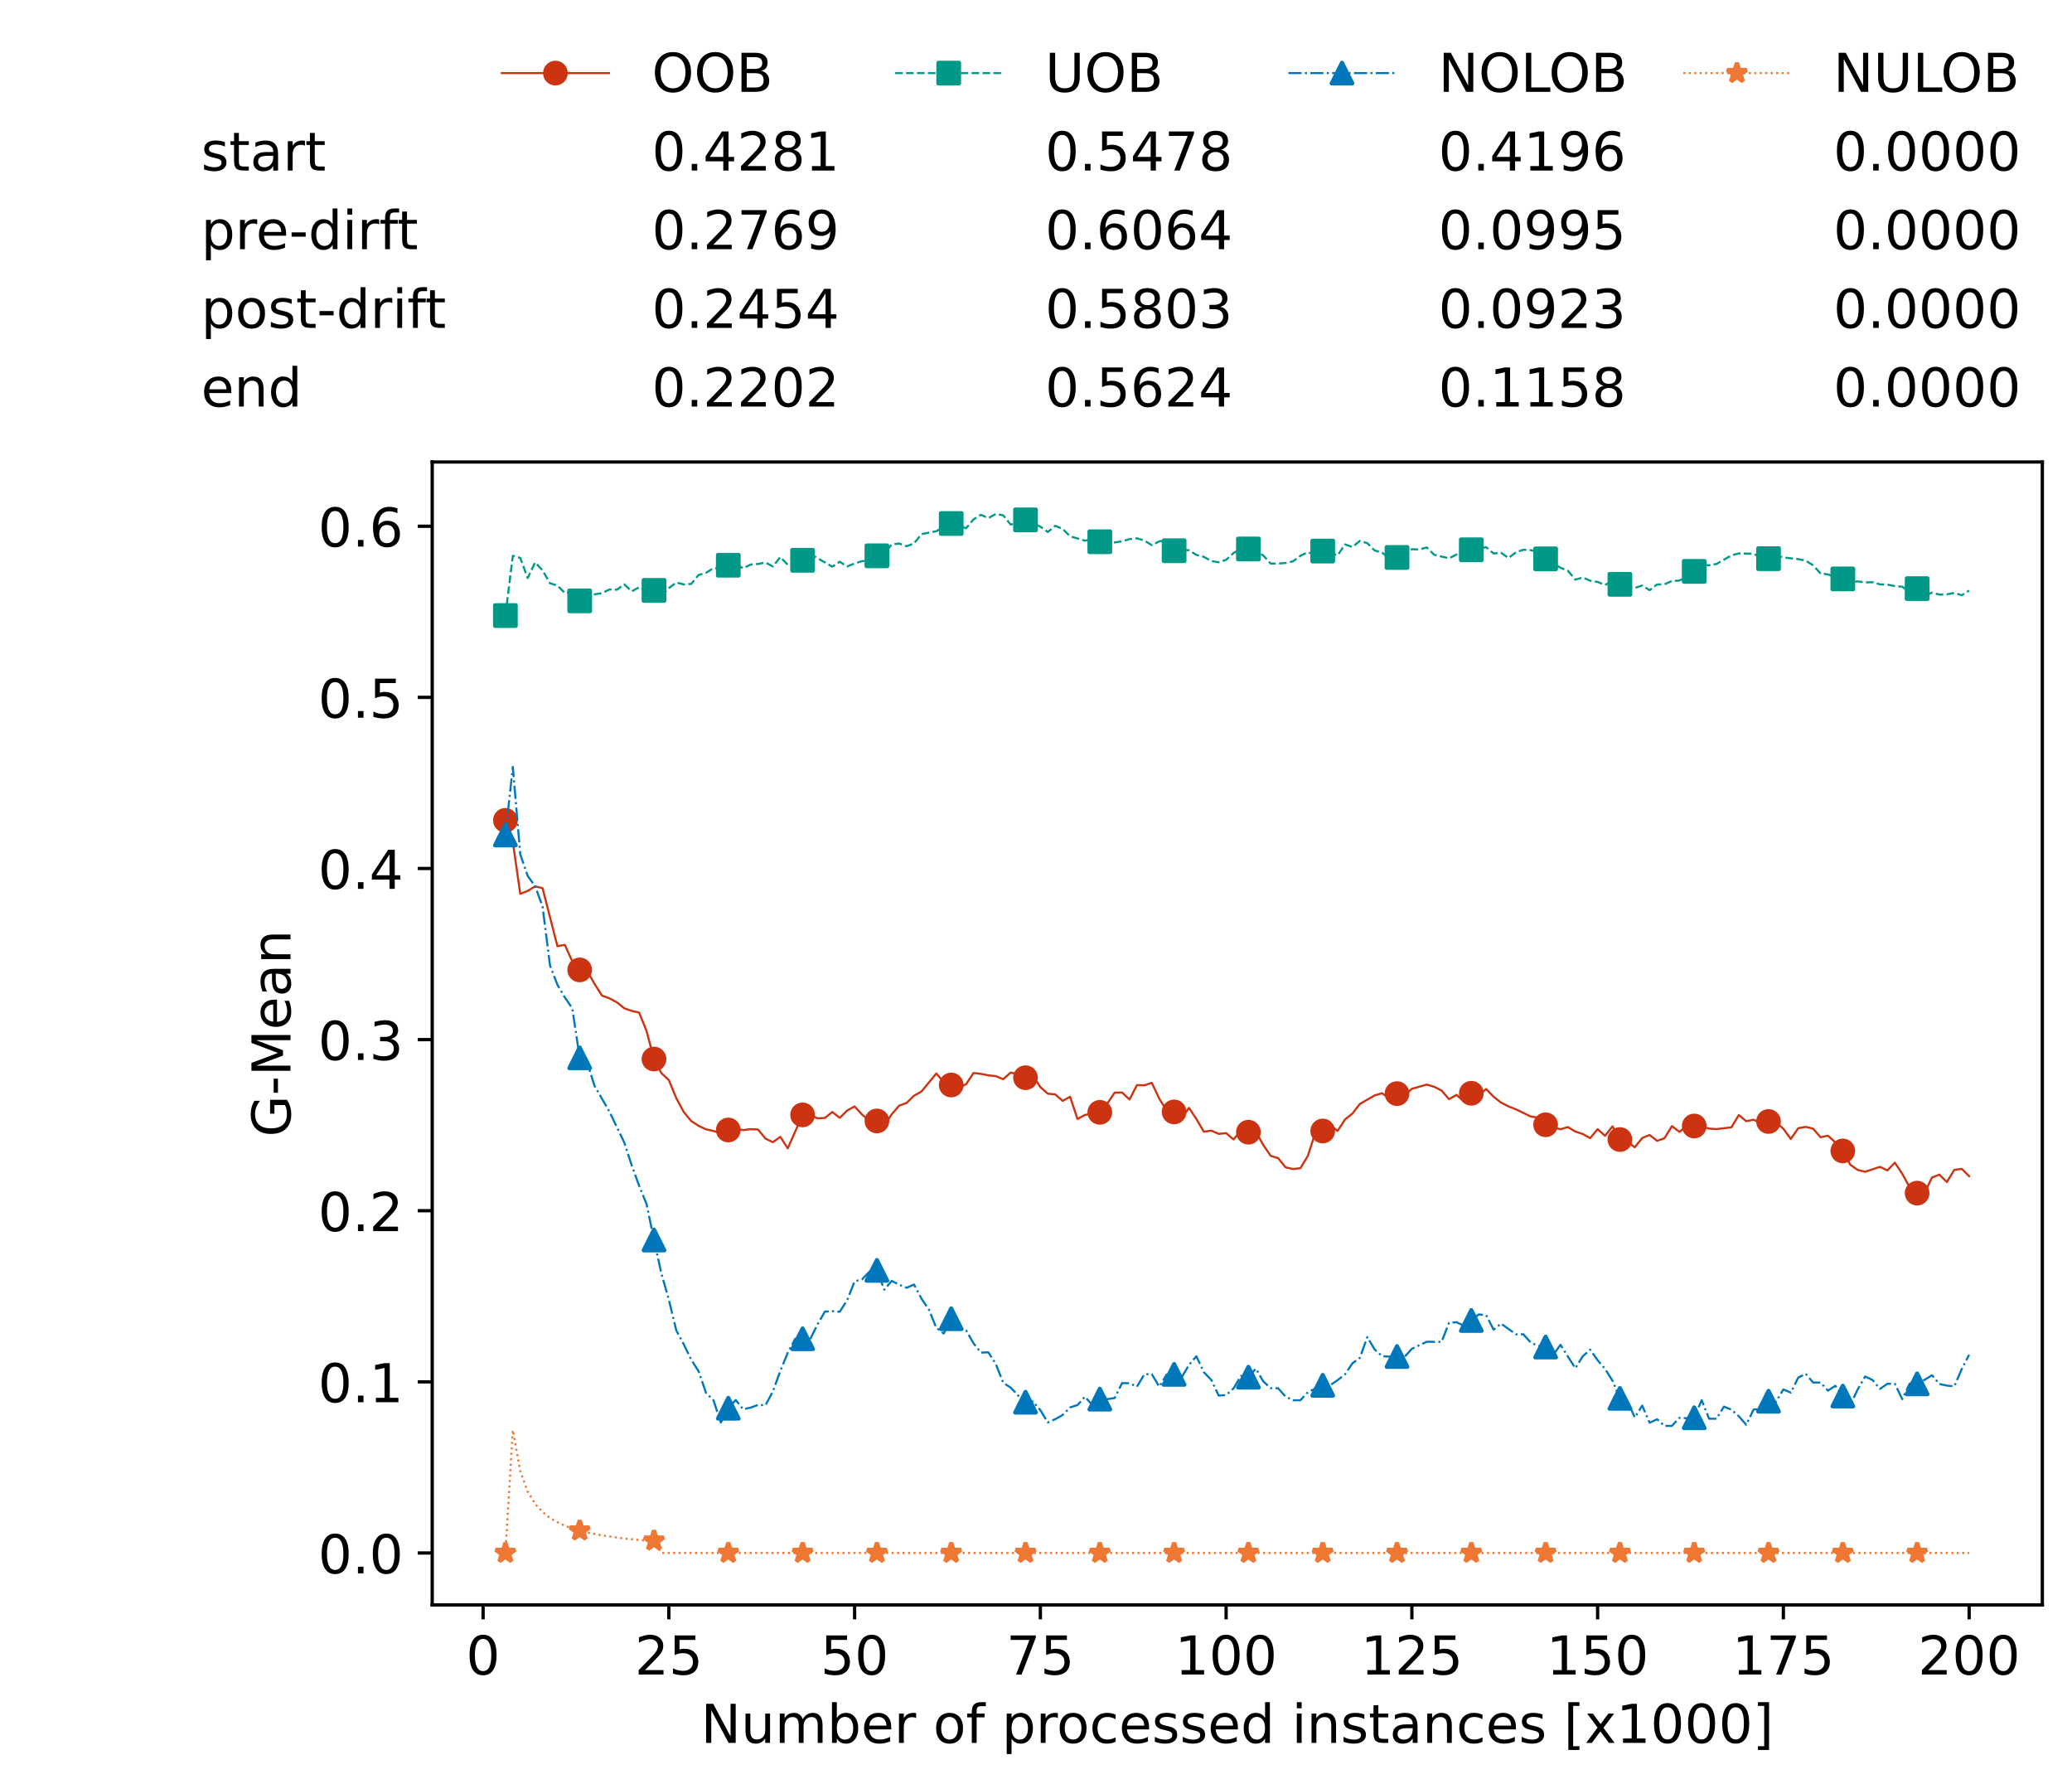 <?xml version="1.0" encoding="utf-8" standalone="no"?>
<!DOCTYPE svg PUBLIC "-//W3C//DTD SVG 1.1//EN"
  "http://www.w3.org/Graphics/SVG/1.1/DTD/svg11.dtd">
<!-- Created with matplotlib (https://matplotlib.org/) -->
<svg height="432.615pt" version="1.1" viewBox="0 0 502.65 432.615" width="502.65pt" xmlns="http://www.w3.org/2000/svg" xmlns:xlink="http://www.w3.org/1999/xlink">
 <defs>
  <style type="text/css">*{stroke-linecap:butt;stroke-linejoin:round;}</style>
 </defs>
 <g id="figure_1">
  <g id="patch_1">
   <path d="M 0 432.615 
L 502.65 432.615 
L 502.65 0 
L 0 0 
z
" style="fill:#ffffff;"/>
  </g>
  <g id="axes_1">
   <g id="patch_2">
    <path d="M 104.85 389.252 
L 495.45 389.252 
L 495.45 112.052 
L 104.85 112.052 
z
" style="fill:#ffffff;"/>
   </g>
   <g id="matplotlib.axis_1">
    <g id="xtick_1">
     <g id="line2d_1">
      <defs>
       <path d="M 0 0 
L 0 3.5 
" id="m6169fdf4b8" style="stroke:#000000;stroke-width:0.8;"/>
      </defs>
      <g>
       <use style="stroke:#000000;stroke-width:0.8;" x="117.197" xlink:href="#m6169fdf4b8" y="389.252"/>
      </g>
     </g>
     <g id="text_1">
      <!-- 0 -->
      <g transform="translate(113.061 406.13)scale(0.13 -0.13)">
       <defs>
        <path d="M 31.781 66.406 
Q 24.172 66.406 20.328 58.906 
Q 16.5 51.422 16.5 36.375 
Q 16.5 21.391 20.328 13.891 
Q 24.172 6.391 31.781 6.391 
Q 39.453 6.391 43.281 13.891 
Q 47.125 21.391 47.125 36.375 
Q 47.125 51.422 43.281 58.906 
Q 39.453 66.406 31.781 66.406 
z
M 31.781 74.219 
Q 44.047 74.219 50.516 64.516 
Q 56.984 54.828 56.984 36.375 
Q 56.984 17.969 50.516 8.266 
Q 44.047 -1.422 31.781 -1.422 
Q 19.531 -1.422 13.062 8.266 
Q 6.594 17.969 6.594 36.375 
Q 6.594 54.828 13.062 64.516 
Q 19.531 74.219 31.781 74.219 
z
" id="DejaVuSans-48"/>
       </defs>
       <use xlink:href="#DejaVuSans-48"/>
      </g>
     </g>
    </g>
    <g id="xtick_2">
     <g id="line2d_2">
      <g>
       <use style="stroke:#000000;stroke-width:0.8;" x="162.259" xlink:href="#m6169fdf4b8" y="389.252"/>
      </g>
     </g>
     <g id="text_2">
      <!-- 25 -->
      <g transform="translate(153.988 406.13)scale(0.13 -0.13)">
       <defs>
        <path d="M 19.188 8.297 
L 53.609 8.297 
L 53.609 0 
L 7.328 0 
L 7.328 8.297 
Q 12.938 14.109 22.625 23.891 
Q 32.328 33.688 34.812 36.531 
Q 39.547 41.844 41.422 45.531 
Q 43.312 49.219 43.312 52.781 
Q 43.312 58.594 39.234 62.25 
Q 35.156 65.922 28.609 65.922 
Q 23.969 65.922 18.812 64.312 
Q 13.672 62.703 7.812 59.422 
L 7.812 69.391 
Q 13.766 71.781 18.938 73 
Q 24.125 74.219 28.422 74.219 
Q 39.75 74.219 46.484 68.547 
Q 53.219 62.891 53.219 53.422 
Q 53.219 48.922 51.531 44.891 
Q 49.859 40.875 45.406 35.406 
Q 44.188 33.984 37.641 27.219 
Q 31.109 20.453 19.188 8.297 
z
" id="DejaVuSans-50"/>
        <path d="M 10.797 72.906 
L 49.516 72.906 
L 49.516 64.594 
L 19.828 64.594 
L 19.828 46.734 
Q 21.969 47.469 24.109 47.828 
Q 26.266 48.188 28.422 48.188 
Q 40.625 48.188 47.75 41.5 
Q 54.891 34.812 54.891 23.391 
Q 54.891 11.625 47.562 5.094 
Q 40.234 -1.422 26.906 -1.422 
Q 22.312 -1.422 17.547 -0.641 
Q 12.797 0.141 7.719 1.703 
L 7.719 11.625 
Q 12.109 9.234 16.797 8.062 
Q 21.484 6.891 26.703 6.891 
Q 35.156 6.891 40.078 11.328 
Q 45.016 15.766 45.016 23.391 
Q 45.016 31 40.078 35.438 
Q 35.156 39.891 26.703 39.891 
Q 22.75 39.891 18.812 39.016 
Q 14.891 38.141 10.797 36.281 
z
" id="DejaVuSans-53"/>
       </defs>
       <use xlink:href="#DejaVuSans-50"/>
       <use x="63.623" xlink:href="#DejaVuSans-53"/>
      </g>
     </g>
    </g>
    <g id="xtick_3">
     <g id="line2d_3">
      <g>
       <use style="stroke:#000000;stroke-width:0.8;" x="207.322" xlink:href="#m6169fdf4b8" y="389.252"/>
      </g>
     </g>
     <g id="text_3">
      <!-- 50 -->
      <g transform="translate(199.05 406.13)scale(0.13 -0.13)">
       <use xlink:href="#DejaVuSans-53"/>
       <use x="63.623" xlink:href="#DejaVuSans-48"/>
      </g>
     </g>
    </g>
    <g id="xtick_4">
     <g id="line2d_4">
      <g>
       <use style="stroke:#000000;stroke-width:0.8;" x="252.384" xlink:href="#m6169fdf4b8" y="389.252"/>
      </g>
     </g>
     <g id="text_4">
      <!-- 75 -->
      <g transform="translate(244.113 406.13)scale(0.13 -0.13)">
       <defs>
        <path d="M 8.203 72.906 
L 55.078 72.906 
L 55.078 68.703 
L 28.609 0 
L 18.312 0 
L 43.219 64.594 
L 8.203 64.594 
z
" id="DejaVuSans-55"/>
       </defs>
       <use xlink:href="#DejaVuSans-55"/>
       <use x="63.623" xlink:href="#DejaVuSans-53"/>
      </g>
     </g>
    </g>
    <g id="xtick_5">
     <g id="line2d_5">
      <g>
       <use style="stroke:#000000;stroke-width:0.8;" x="297.446" xlink:href="#m6169fdf4b8" y="389.252"/>
      </g>
     </g>
     <g id="text_5">
      <!-- 100 -->
      <g transform="translate(285.039 406.13)scale(0.13 -0.13)">
       <defs>
        <path d="M 12.406 8.297 
L 28.516 8.297 
L 28.516 63.922 
L 10.984 60.406 
L 10.984 69.391 
L 28.422 72.906 
L 38.281 72.906 
L 38.281 8.297 
L 54.391 8.297 
L 54.391 0 
L 12.406 0 
z
" id="DejaVuSans-49"/>
       </defs>
       <use xlink:href="#DejaVuSans-49"/>
       <use x="63.623" xlink:href="#DejaVuSans-48"/>
       <use x="127.246" xlink:href="#DejaVuSans-48"/>
      </g>
     </g>
    </g>
    <g id="xtick_6">
     <g id="line2d_6">
      <g>
       <use style="stroke:#000000;stroke-width:0.8;" x="342.509" xlink:href="#m6169fdf4b8" y="389.252"/>
      </g>
     </g>
     <g id="text_6">
      <!-- 125 -->
      <g transform="translate(330.102 406.13)scale(0.13 -0.13)">
       <use xlink:href="#DejaVuSans-49"/>
       <use x="63.623" xlink:href="#DejaVuSans-50"/>
       <use x="127.246" xlink:href="#DejaVuSans-53"/>
      </g>
     </g>
    </g>
    <g id="xtick_7">
     <g id="line2d_7">
      <g>
       <use style="stroke:#000000;stroke-width:0.8;" x="387.571" xlink:href="#m6169fdf4b8" y="389.252"/>
      </g>
     </g>
     <g id="text_7">
      <!-- 150 -->
      <g transform="translate(375.164 406.13)scale(0.13 -0.13)">
       <use xlink:href="#DejaVuSans-49"/>
       <use x="63.623" xlink:href="#DejaVuSans-53"/>
       <use x="127.246" xlink:href="#DejaVuSans-48"/>
      </g>
     </g>
    </g>
    <g id="xtick_8">
     <g id="line2d_8">
      <g>
       <use style="stroke:#000000;stroke-width:0.8;" x="432.633" xlink:href="#m6169fdf4b8" y="389.252"/>
      </g>
     </g>
     <g id="text_8">
      <!-- 175 -->
      <g transform="translate(420.226 406.13)scale(0.13 -0.13)">
       <use xlink:href="#DejaVuSans-49"/>
       <use x="63.623" xlink:href="#DejaVuSans-55"/>
       <use x="127.246" xlink:href="#DejaVuSans-53"/>
      </g>
     </g>
    </g>
    <g id="xtick_9">
     <g id="line2d_9">
      <g>
       <use style="stroke:#000000;stroke-width:0.8;" x="477.695" xlink:href="#m6169fdf4b8" y="389.252"/>
      </g>
     </g>
     <g id="text_9">
      <!-- 200 -->
      <g transform="translate(465.289 406.13)scale(0.13 -0.13)">
       <use xlink:href="#DejaVuSans-50"/>
       <use x="63.623" xlink:href="#DejaVuSans-48"/>
       <use x="127.246" xlink:href="#DejaVuSans-48"/>
      </g>
     </g>
    </g>
    <g id="text_10">
     <!-- Number of processed instances [x1000] -->
     <g transform="translate(170.025 422.711)scale(0.13 -0.13)">
      <defs>
       <path d="M 9.812 72.906 
L 23.094 72.906 
L 55.422 11.922 
L 55.422 72.906 
L 64.984 72.906 
L 64.984 0 
L 51.703 0 
L 19.391 60.984 
L 19.391 0 
L 9.812 0 
z
" id="DejaVuSans-78"/>
       <path d="M 8.5 21.578 
L 8.5 54.688 
L 17.484 54.688 
L 17.484 21.922 
Q 17.484 14.156 20.5 10.266 
Q 23.531 6.391 29.594 6.391 
Q 36.859 6.391 41.078 11.031 
Q 45.312 15.672 45.312 23.688 
L 45.312 54.688 
L 54.297 54.688 
L 54.297 0 
L 45.312 0 
L 45.312 8.406 
Q 42.047 3.422 37.719 1 
Q 33.406 -1.422 27.688 -1.422 
Q 18.266 -1.422 13.375 4.438 
Q 8.5 10.297 8.5 21.578 
z
M 31.109 56 
z
" id="DejaVuSans-117"/>
       <path d="M 52 44.188 
Q 55.375 50.25 60.062 53.125 
Q 64.75 56 71.094 56 
Q 79.641 56 84.281 50.016 
Q 88.922 44.047 88.922 33.016 
L 88.922 0 
L 79.891 0 
L 79.891 32.719 
Q 79.891 40.578 77.094 44.375 
Q 74.312 48.188 68.609 48.188 
Q 61.625 48.188 57.562 43.547 
Q 53.516 38.922 53.516 30.906 
L 53.516 0 
L 44.484 0 
L 44.484 32.719 
Q 44.484 40.625 41.703 44.406 
Q 38.922 48.188 33.109 48.188 
Q 26.219 48.188 22.156 43.531 
Q 18.109 38.875 18.109 30.906 
L 18.109 0 
L 9.078 0 
L 9.078 54.688 
L 18.109 54.688 
L 18.109 46.188 
Q 21.188 51.219 25.484 53.609 
Q 29.781 56 35.688 56 
Q 41.656 56 45.828 52.969 
Q 50 49.953 52 44.188 
z
" id="DejaVuSans-109"/>
       <path d="M 48.688 27.297 
Q 48.688 37.203 44.609 42.844 
Q 40.531 48.484 33.406 48.484 
Q 26.266 48.484 22.188 42.844 
Q 18.109 37.203 18.109 27.297 
Q 18.109 17.391 22.188 11.75 
Q 26.266 6.109 33.406 6.109 
Q 40.531 6.109 44.609 11.75 
Q 48.688 17.391 48.688 27.297 
z
M 18.109 46.391 
Q 20.953 51.266 25.266 53.625 
Q 29.594 56 35.594 56 
Q 45.562 56 51.781 48.094 
Q 58.016 40.188 58.016 27.297 
Q 58.016 14.406 51.781 6.484 
Q 45.562 -1.422 35.594 -1.422 
Q 29.594 -1.422 25.266 0.953 
Q 20.953 3.328 18.109 8.203 
L 18.109 0 
L 9.078 0 
L 9.078 75.984 
L 18.109 75.984 
z
" id="DejaVuSans-98"/>
       <path d="M 56.203 29.594 
L 56.203 25.203 
L 14.891 25.203 
Q 15.484 15.922 20.484 11.062 
Q 25.484 6.203 34.422 6.203 
Q 39.594 6.203 44.453 7.469 
Q 49.312 8.734 54.109 11.281 
L 54.109 2.781 
Q 49.266 0.734 44.188 -0.344 
Q 39.109 -1.422 33.891 -1.422 
Q 20.797 -1.422 13.156 6.188 
Q 5.516 13.812 5.516 26.812 
Q 5.516 40.234 12.766 48.109 
Q 20.016 56 32.328 56 
Q 43.359 56 49.781 48.891 
Q 56.203 41.797 56.203 29.594 
z
M 47.219 32.234 
Q 47.125 39.594 43.094 43.984 
Q 39.062 48.391 32.422 48.391 
Q 24.906 48.391 20.391 44.141 
Q 15.875 39.891 15.188 32.172 
z
" id="DejaVuSans-101"/>
       <path d="M 41.109 46.297 
Q 39.594 47.172 37.812 47.578 
Q 36.031 48 33.891 48 
Q 26.266 48 22.188 43.047 
Q 18.109 38.094 18.109 28.812 
L 18.109 0 
L 9.078 0 
L 9.078 54.688 
L 18.109 54.688 
L 18.109 46.188 
Q 20.953 51.172 25.484 53.578 
Q 30.031 56 36.531 56 
Q 37.453 56 38.578 55.875 
Q 39.703 55.766 41.062 55.516 
z
" id="DejaVuSans-114"/>
       <path id="DejaVuSans-32"/>
       <path d="M 30.609 48.391 
Q 23.391 48.391 19.188 42.75 
Q 14.984 37.109 14.984 27.297 
Q 14.984 17.484 19.156 11.844 
Q 23.344 6.203 30.609 6.203 
Q 37.797 6.203 41.984 11.859 
Q 46.188 17.531 46.188 27.297 
Q 46.188 37.016 41.984 42.703 
Q 37.797 48.391 30.609 48.391 
z
M 30.609 56 
Q 42.328 56 49.016 48.375 
Q 55.719 40.766 55.719 27.297 
Q 55.719 13.875 49.016 6.219 
Q 42.328 -1.422 30.609 -1.422 
Q 18.844 -1.422 12.172 6.219 
Q 5.516 13.875 5.516 27.297 
Q 5.516 40.766 12.172 48.375 
Q 18.844 56 30.609 56 
z
" id="DejaVuSans-111"/>
       <path d="M 37.109 75.984 
L 37.109 68.5 
L 28.516 68.5 
Q 23.688 68.5 21.797 66.547 
Q 19.922 64.594 19.922 59.516 
L 19.922 54.688 
L 34.719 54.688 
L 34.719 47.703 
L 19.922 47.703 
L 19.922 0 
L 10.891 0 
L 10.891 47.703 
L 2.297 47.703 
L 2.297 54.688 
L 10.891 54.688 
L 10.891 58.5 
Q 10.891 67.625 15.141 71.797 
Q 19.391 75.984 28.609 75.984 
z
" id="DejaVuSans-102"/>
       <path d="M 18.109 8.203 
L 18.109 -20.797 
L 9.078 -20.797 
L 9.078 54.688 
L 18.109 54.688 
L 18.109 46.391 
Q 20.953 51.266 25.266 53.625 
Q 29.594 56 35.594 56 
Q 45.562 56 51.781 48.094 
Q 58.016 40.188 58.016 27.297 
Q 58.016 14.406 51.781 6.484 
Q 45.562 -1.422 35.594 -1.422 
Q 29.594 -1.422 25.266 0.953 
Q 20.953 3.328 18.109 8.203 
z
M 48.688 27.297 
Q 48.688 37.203 44.609 42.844 
Q 40.531 48.484 33.406 48.484 
Q 26.266 48.484 22.188 42.844 
Q 18.109 37.203 18.109 27.297 
Q 18.109 17.391 22.188 11.75 
Q 26.266 6.109 33.406 6.109 
Q 40.531 6.109 44.609 11.75 
Q 48.688 17.391 48.688 27.297 
z
" id="DejaVuSans-112"/>
       <path d="M 48.781 52.594 
L 48.781 44.188 
Q 44.969 46.297 41.141 47.344 
Q 37.312 48.391 33.406 48.391 
Q 24.656 48.391 19.812 42.844 
Q 14.984 37.312 14.984 27.297 
Q 14.984 17.281 19.812 11.734 
Q 24.656 6.203 33.406 6.203 
Q 37.312 6.203 41.141 7.25 
Q 44.969 8.297 48.781 10.406 
L 48.781 2.094 
Q 45.016 0.344 40.984 -0.531 
Q 36.969 -1.422 32.422 -1.422 
Q 20.062 -1.422 12.781 6.344 
Q 5.516 14.109 5.516 27.297 
Q 5.516 40.672 12.859 48.328 
Q 20.219 56 33.016 56 
Q 37.156 56 41.109 55.141 
Q 45.062 54.297 48.781 52.594 
z
" id="DejaVuSans-99"/>
       <path d="M 44.281 53.078 
L 44.281 44.578 
Q 40.484 46.531 36.375 47.5 
Q 32.281 48.484 27.875 48.484 
Q 21.188 48.484 17.844 46.438 
Q 14.5 44.391 14.5 40.281 
Q 14.5 37.156 16.891 35.375 
Q 19.281 33.594 26.516 31.984 
L 29.594 31.297 
Q 39.156 29.25 43.188 25.516 
Q 47.219 21.781 47.219 15.094 
Q 47.219 7.469 41.188 3.016 
Q 35.156 -1.422 24.609 -1.422 
Q 20.219 -1.422 15.453 -0.562 
Q 10.688 0.297 5.422 2 
L 5.422 11.281 
Q 10.406 8.688 15.234 7.391 
Q 20.062 6.109 24.812 6.109 
Q 31.156 6.109 34.562 8.281 
Q 37.984 10.453 37.984 14.406 
Q 37.984 18.062 35.516 20.016 
Q 33.062 21.969 24.703 23.781 
L 21.578 24.516 
Q 13.234 26.266 9.516 29.906 
Q 5.812 33.547 5.812 39.891 
Q 5.812 47.609 11.281 51.797 
Q 16.75 56 26.812 56 
Q 31.781 56 36.172 55.266 
Q 40.578 54.547 44.281 53.078 
z
" id="DejaVuSans-115"/>
       <path d="M 45.406 46.391 
L 45.406 75.984 
L 54.391 75.984 
L 54.391 0 
L 45.406 0 
L 45.406 8.203 
Q 42.578 3.328 38.25 0.953 
Q 33.938 -1.422 27.875 -1.422 
Q 17.969 -1.422 11.734 6.484 
Q 5.516 14.406 5.516 27.297 
Q 5.516 40.188 11.734 48.094 
Q 17.969 56 27.875 56 
Q 33.938 56 38.25 53.625 
Q 42.578 51.266 45.406 46.391 
z
M 14.797 27.297 
Q 14.797 17.391 18.875 11.75 
Q 22.953 6.109 30.078 6.109 
Q 37.203 6.109 41.297 11.75 
Q 45.406 17.391 45.406 27.297 
Q 45.406 37.203 41.297 42.844 
Q 37.203 48.484 30.078 48.484 
Q 22.953 48.484 18.875 42.844 
Q 14.797 37.203 14.797 27.297 
z
" id="DejaVuSans-100"/>
       <path d="M 9.422 54.688 
L 18.406 54.688 
L 18.406 0 
L 9.422 0 
z
M 9.422 75.984 
L 18.406 75.984 
L 18.406 64.594 
L 9.422 64.594 
z
" id="DejaVuSans-105"/>
       <path d="M 54.891 33.016 
L 54.891 0 
L 45.906 0 
L 45.906 32.719 
Q 45.906 40.484 42.875 44.328 
Q 39.844 48.188 33.797 48.188 
Q 26.516 48.188 22.312 43.547 
Q 18.109 38.922 18.109 30.906 
L 18.109 0 
L 9.078 0 
L 9.078 54.688 
L 18.109 54.688 
L 18.109 46.188 
Q 21.344 51.125 25.703 53.562 
Q 30.078 56 35.797 56 
Q 45.219 56 50.047 50.172 
Q 54.891 44.344 54.891 33.016 
z
" id="DejaVuSans-110"/>
       <path d="M 18.312 70.219 
L 18.312 54.688 
L 36.812 54.688 
L 36.812 47.703 
L 18.312 47.703 
L 18.312 18.016 
Q 18.312 11.328 20.141 9.422 
Q 21.969 7.516 27.594 7.516 
L 36.812 7.516 
L 36.812 0 
L 27.594 0 
Q 17.188 0 13.234 3.875 
Q 9.281 7.766 9.281 18.016 
L 9.281 47.703 
L 2.688 47.703 
L 2.688 54.688 
L 9.281 54.688 
L 9.281 70.219 
z
" id="DejaVuSans-116"/>
       <path d="M 34.281 27.484 
Q 23.391 27.484 19.188 25 
Q 14.984 22.516 14.984 16.5 
Q 14.984 11.719 18.141 8.906 
Q 21.297 6.109 26.703 6.109 
Q 34.188 6.109 38.703 11.406 
Q 43.219 16.703 43.219 25.484 
L 43.219 27.484 
z
M 52.203 31.203 
L 52.203 0 
L 43.219 0 
L 43.219 8.297 
Q 40.141 3.328 35.547 0.953 
Q 30.953 -1.422 24.312 -1.422 
Q 15.922 -1.422 10.953 3.297 
Q 6 8.016 6 15.922 
Q 6 25.141 12.172 29.828 
Q 18.359 34.516 30.609 34.516 
L 43.219 34.516 
L 43.219 35.406 
Q 43.219 41.609 39.141 45 
Q 35.062 48.391 27.688 48.391 
Q 23 48.391 18.547 47.266 
Q 14.109 46.141 10.016 43.891 
L 10.016 52.203 
Q 14.938 54.109 19.578 55.047 
Q 24.219 56 28.609 56 
Q 40.484 56 46.344 49.844 
Q 52.203 43.703 52.203 31.203 
z
" id="DejaVuSans-97"/>
       <path d="M 8.594 75.984 
L 29.297 75.984 
L 29.297 69 
L 17.578 69 
L 17.578 -6.203 
L 29.297 -6.203 
L 29.297 -13.188 
L 8.594 -13.188 
z
" id="DejaVuSans-91"/>
       <path d="M 54.891 54.688 
L 35.109 28.078 
L 55.906 0 
L 45.312 0 
L 29.391 21.484 
L 13.484 0 
L 2.875 0 
L 24.125 28.609 
L 4.688 54.688 
L 15.281 54.688 
L 29.781 35.203 
L 44.281 54.688 
z
" id="DejaVuSans-120"/>
       <path d="M 30.422 75.984 
L 30.422 -13.188 
L 9.719 -13.188 
L 9.719 -6.203 
L 21.391 -6.203 
L 21.391 69 
L 9.719 69 
L 9.719 75.984 
z
" id="DejaVuSans-93"/>
      </defs>
      <use xlink:href="#DejaVuSans-78"/>
      <use x="74.805" xlink:href="#DejaVuSans-117"/>
      <use x="138.184" xlink:href="#DejaVuSans-109"/>
      <use x="235.596" xlink:href="#DejaVuSans-98"/>
      <use x="299.072" xlink:href="#DejaVuSans-101"/>
      <use x="360.596" xlink:href="#DejaVuSans-114"/>
      <use x="401.709" xlink:href="#DejaVuSans-32"/>
      <use x="433.496" xlink:href="#DejaVuSans-111"/>
      <use x="494.678" xlink:href="#DejaVuSans-102"/>
      <use x="529.883" xlink:href="#DejaVuSans-32"/>
      <use x="561.67" xlink:href="#DejaVuSans-112"/>
      <use x="625.146" xlink:href="#DejaVuSans-114"/>
      <use x="664.01" xlink:href="#DejaVuSans-111"/>
      <use x="725.191" xlink:href="#DejaVuSans-99"/>
      <use x="780.172" xlink:href="#DejaVuSans-101"/>
      <use x="841.695" xlink:href="#DejaVuSans-115"/>
      <use x="893.795" xlink:href="#DejaVuSans-115"/>
      <use x="945.895" xlink:href="#DejaVuSans-101"/>
      <use x="1007.418" xlink:href="#DejaVuSans-100"/>
      <use x="1070.895" xlink:href="#DejaVuSans-32"/>
      <use x="1102.682" xlink:href="#DejaVuSans-105"/>
      <use x="1130.465" xlink:href="#DejaVuSans-110"/>
      <use x="1193.844" xlink:href="#DejaVuSans-115"/>
      <use x="1245.943" xlink:href="#DejaVuSans-116"/>
      <use x="1285.152" xlink:href="#DejaVuSans-97"/>
      <use x="1346.432" xlink:href="#DejaVuSans-110"/>
      <use x="1409.811" xlink:href="#DejaVuSans-99"/>
      <use x="1464.791" xlink:href="#DejaVuSans-101"/>
      <use x="1526.314" xlink:href="#DejaVuSans-115"/>
      <use x="1578.414" xlink:href="#DejaVuSans-32"/>
      <use x="1610.201" xlink:href="#DejaVuSans-91"/>
      <use x="1649.215" xlink:href="#DejaVuSans-120"/>
      <use x="1708.395" xlink:href="#DejaVuSans-49"/>
      <use x="1772.018" xlink:href="#DejaVuSans-48"/>
      <use x="1835.641" xlink:href="#DejaVuSans-48"/>
      <use x="1899.264" xlink:href="#DejaVuSans-48"/>
      <use x="1962.887" xlink:href="#DejaVuSans-93"/>
     </g>
    </g>
   </g>
   <g id="matplotlib.axis_2">
    <g id="ytick_1">
     <g id="line2d_10">
      <defs>
       <path d="M 0 0 
L -3.5 0 
" id="mbe75833583" style="stroke:#000000;stroke-width:0.8;"/>
      </defs>
      <g>
       <use style="stroke:#000000;stroke-width:0.8;" x="104.85" xlink:href="#mbe75833583" y="376.652"/>
      </g>
     </g>
     <g id="text_11">
      <!-- 0.0 -->
      <g transform="translate(77.176 381.591)scale(0.13 -0.13)">
       <defs>
        <path d="M 10.688 12.406 
L 21 12.406 
L 21 0 
L 10.688 0 
z
" id="DejaVuSans-46"/>
       </defs>
       <use xlink:href="#DejaVuSans-48"/>
       <use x="63.623" xlink:href="#DejaVuSans-46"/>
       <use x="95.41" xlink:href="#DejaVuSans-48"/>
      </g>
     </g>
    </g>
    <g id="ytick_2">
     <g id="line2d_11">
      <g>
       <use style="stroke:#000000;stroke-width:0.8;" x="104.85" xlink:href="#mbe75833583" y="335.148"/>
      </g>
     </g>
     <g id="text_12">
      <!-- 0.1 -->
      <g transform="translate(77.176 340.087)scale(0.13 -0.13)">
       <use xlink:href="#DejaVuSans-48"/>
       <use x="63.623" xlink:href="#DejaVuSans-46"/>
       <use x="95.41" xlink:href="#DejaVuSans-49"/>
      </g>
     </g>
    </g>
    <g id="ytick_3">
     <g id="line2d_12">
      <g>
       <use style="stroke:#000000;stroke-width:0.8;" x="104.85" xlink:href="#mbe75833583" y="293.645"/>
      </g>
     </g>
     <g id="text_13">
      <!-- 0.2 -->
      <g transform="translate(77.176 298.584)scale(0.13 -0.13)">
       <use xlink:href="#DejaVuSans-48"/>
       <use x="63.623" xlink:href="#DejaVuSans-46"/>
       <use x="95.41" xlink:href="#DejaVuSans-50"/>
      </g>
     </g>
    </g>
    <g id="ytick_4">
     <g id="line2d_13">
      <g>
       <use style="stroke:#000000;stroke-width:0.8;" x="104.85" xlink:href="#mbe75833583" y="252.141"/>
      </g>
     </g>
     <g id="text_14">
      <!-- 0.3 -->
      <g transform="translate(77.176 257.08)scale(0.13 -0.13)">
       <defs>
        <path d="M 40.578 39.312 
Q 47.656 37.797 51.625 33 
Q 55.609 28.219 55.609 21.188 
Q 55.609 10.406 48.188 4.484 
Q 40.766 -1.422 27.094 -1.422 
Q 22.516 -1.422 17.656 -0.516 
Q 12.797 0.391 7.625 2.203 
L 7.625 11.719 
Q 11.719 9.328 16.594 8.109 
Q 21.484 6.891 26.812 6.891 
Q 36.078 6.891 40.938 10.547 
Q 45.797 14.203 45.797 21.188 
Q 45.797 27.641 41.281 31.266 
Q 36.766 34.906 28.719 34.906 
L 20.219 34.906 
L 20.219 43.016 
L 29.109 43.016 
Q 36.375 43.016 40.234 45.922 
Q 44.094 48.828 44.094 54.297 
Q 44.094 59.906 40.109 62.906 
Q 36.141 65.922 28.719 65.922 
Q 24.656 65.922 20.016 65.031 
Q 15.375 64.156 9.812 62.312 
L 9.812 71.094 
Q 15.438 72.656 20.344 73.438 
Q 25.25 74.219 29.594 74.219 
Q 40.828 74.219 47.359 69.109 
Q 53.906 64.016 53.906 55.328 
Q 53.906 49.266 50.438 45.094 
Q 46.969 40.922 40.578 39.312 
z
" id="DejaVuSans-51"/>
       </defs>
       <use xlink:href="#DejaVuSans-48"/>
       <use x="63.623" xlink:href="#DejaVuSans-46"/>
       <use x="95.41" xlink:href="#DejaVuSans-51"/>
      </g>
     </g>
    </g>
    <g id="ytick_5">
     <g id="line2d_14">
      <g>
       <use style="stroke:#000000;stroke-width:0.8;" x="104.85" xlink:href="#mbe75833583" y="210.638"/>
      </g>
     </g>
     <g id="text_15">
      <!-- 0.4 -->
      <g transform="translate(77.176 215.577)scale(0.13 -0.13)">
       <defs>
        <path d="M 37.797 64.312 
L 12.891 25.391 
L 37.797 25.391 
z
M 35.203 72.906 
L 47.609 72.906 
L 47.609 25.391 
L 58.016 25.391 
L 58.016 17.188 
L 47.609 17.188 
L 47.609 0 
L 37.797 0 
L 37.797 17.188 
L 4.891 17.188 
L 4.891 26.703 
z
" id="DejaVuSans-52"/>
       </defs>
       <use xlink:href="#DejaVuSans-48"/>
       <use x="63.623" xlink:href="#DejaVuSans-46"/>
       <use x="95.41" xlink:href="#DejaVuSans-52"/>
      </g>
     </g>
    </g>
    <g id="ytick_6">
     <g id="line2d_15">
      <g>
       <use style="stroke:#000000;stroke-width:0.8;" x="104.85" xlink:href="#mbe75833583" y="169.134"/>
      </g>
     </g>
     <g id="text_16">
      <!-- 0.5 -->
      <g transform="translate(77.176 174.073)scale(0.13 -0.13)">
       <use xlink:href="#DejaVuSans-48"/>
       <use x="63.623" xlink:href="#DejaVuSans-46"/>
       <use x="95.41" xlink:href="#DejaVuSans-53"/>
      </g>
     </g>
    </g>
    <g id="ytick_7">
     <g id="line2d_16">
      <g>
       <use style="stroke:#000000;stroke-width:0.8;" x="104.85" xlink:href="#mbe75833583" y="127.631"/>
      </g>
     </g>
     <g id="text_17">
      <!-- 0.6 -->
      <g transform="translate(77.176 132.57)scale(0.13 -0.13)">
       <defs>
        <path d="M 33.016 40.375 
Q 26.375 40.375 22.484 35.828 
Q 18.609 31.297 18.609 23.391 
Q 18.609 15.531 22.484 10.953 
Q 26.375 6.391 33.016 6.391 
Q 39.656 6.391 43.531 10.953 
Q 47.406 15.531 47.406 23.391 
Q 47.406 31.297 43.531 35.828 
Q 39.656 40.375 33.016 40.375 
z
M 52.594 71.297 
L 52.594 62.312 
Q 48.875 64.062 45.094 64.984 
Q 41.312 65.922 37.594 65.922 
Q 27.828 65.922 22.672 59.328 
Q 17.531 52.734 16.797 39.406 
Q 19.672 43.656 24.016 45.922 
Q 28.375 48.188 33.594 48.188 
Q 44.578 48.188 50.953 41.516 
Q 57.328 34.859 57.328 23.391 
Q 57.328 12.156 50.688 5.359 
Q 44.047 -1.422 33.016 -1.422 
Q 20.359 -1.422 13.672 8.266 
Q 6.984 17.969 6.984 36.375 
Q 6.984 53.656 15.188 63.938 
Q 23.391 74.219 37.203 74.219 
Q 40.922 74.219 44.703 73.484 
Q 48.484 72.75 52.594 71.297 
z
" id="DejaVuSans-54"/>
       </defs>
       <use xlink:href="#DejaVuSans-48"/>
       <use x="63.623" xlink:href="#DejaVuSans-46"/>
       <use x="95.41" xlink:href="#DejaVuSans-54"/>
      </g>
     </g>
    </g>
    <g id="text_18">
     <!-- G-Mean -->
     <g transform="translate(70.472 275.744)rotate(-90)scale(0.13 -0.13)">
      <defs>
       <path d="M 59.516 10.406 
L 59.516 29.984 
L 43.406 29.984 
L 43.406 38.094 
L 69.281 38.094 
L 69.281 6.781 
Q 63.578 2.734 56.688 0.656 
Q 49.812 -1.422 42 -1.422 
Q 24.906 -1.422 15.25 8.562 
Q 5.609 18.562 5.609 36.375 
Q 5.609 54.25 15.25 64.234 
Q 24.906 74.219 42 74.219 
Q 49.125 74.219 55.547 72.453 
Q 61.969 70.703 67.391 67.281 
L 67.391 56.781 
Q 61.922 61.422 55.766 63.766 
Q 49.609 66.109 42.828 66.109 
Q 29.438 66.109 22.719 58.641 
Q 16.016 51.172 16.016 36.375 
Q 16.016 21.625 22.719 14.156 
Q 29.438 6.688 42.828 6.688 
Q 48.047 6.688 52.141 7.594 
Q 56.25 8.5 59.516 10.406 
z
" id="DejaVuSans-71"/>
       <path d="M 4.891 31.391 
L 31.203 31.391 
L 31.203 23.391 
L 4.891 23.391 
z
" id="DejaVuSans-45"/>
       <path d="M 9.812 72.906 
L 24.516 72.906 
L 43.109 23.297 
L 61.812 72.906 
L 76.516 72.906 
L 76.516 0 
L 66.891 0 
L 66.891 64.016 
L 48.094 14.016 
L 38.188 14.016 
L 19.391 64.016 
L 19.391 0 
L 9.812 0 
z
" id="DejaVuSans-77"/>
      </defs>
      <use xlink:href="#DejaVuSans-71"/>
      <use x="77.49" xlink:href="#DejaVuSans-45"/>
      <use x="113.574" xlink:href="#DejaVuSans-77"/>
      <use x="199.854" xlink:href="#DejaVuSans-101"/>
      <use x="261.377" xlink:href="#DejaVuSans-97"/>
      <use x="322.656" xlink:href="#DejaVuSans-110"/>
     </g>
    </g>
   </g>
   <g id="line2d_17"/>
   <g id="line2d_18"/>
   <g id="line2d_19"/>
   <g id="line2d_20"/>
   <g id="line2d_21"/>
   <g id="line2d_22">
    <path clip-path="url(#pe223c21ce1)" d="M 122.605 198.958 
L 124.407 204.165 
L 126.21 216.786 
L 128.012 216.078 
L 129.815 214.971 
L 131.617 215.404 
L 135.222 229.466 
L 137.024 229.171 
L 138.827 233.141 
L 140.629 235.235 
L 142.432 235.429 
L 144.234 238.634 
L 146.037 241.465 
L 147.839 242.129 
L 149.642 243.093 
L 151.444 244.544 
L 153.247 245.183 
L 155.049 245.582 
L 156.852 250.065 
L 158.654 256.856 
L 160.457 260.279 
L 162.259 261.966 
L 164.062 266.352 
L 165.864 269.677 
L 167.667 271.875 
L 169.469 273.055 
L 171.272 273.894 
L 173.074 274.296 
L 174.877 274.911 
L 176.679 274.064 
L 178.482 273.743 
L 180.284 274.092 
L 182.087 273.858 
L 183.889 273.946 
L 185.692 276.141 
L 187.494 277.024 
L 189.297 275.72 
L 191.099 278.507 
L 194.704 270.399 
L 196.507 270.351 
L 198.309 271.242 
L 200.112 271.142 
L 201.914 269.698 
L 203.717 271.109 
L 205.519 269.342 
L 207.322 268.348 
L 209.124 270.323 
L 210.927 271.817 
L 212.729 271.869 
L 214.532 272.938 
L 216.334 270.249 
L 218.137 268.151 
L 219.939 267.499 
L 221.742 265.728 
L 223.544 264.734 
L 227.149 260.343 
L 228.952 262.5 
L 232.557 263.746 
L 234.359 262.969 
L 236.162 260.241 
L 237.964 260.454 
L 239.767 260.805 
L 241.569 260.996 
L 243.372 261.748 
L 245.174 260.141 
L 246.976 260.506 
L 248.779 261.382 
L 250.581 260.933 
L 252.384 263.66 
L 254.186 265.251 
L 255.989 265.432 
L 257.791 267.001 
L 259.594 266.004 
L 261.396 271.396 
L 263.199 270.415 
L 266.804 269.779 
L 268.606 267.674 
L 270.409 265 
L 272.211 264.974 
L 274.014 266.658 
L 275.816 263.184 
L 277.619 263.22 
L 279.421 262.632 
L 281.224 266.445 
L 283.026 269.36 
L 284.829 269.678 
L 286.631 271.27 
L 288.434 268.701 
L 290.236 271.397 
L 292.039 274.485 
L 293.841 274.214 
L 295.644 275.004 
L 297.446 274.816 
L 299.249 276.359 
L 301.051 274.196 
L 302.854 274.596 
L 304.656 274.475 
L 306.459 277.694 
L 308.261 280.34 
L 310.064 280.882 
L 311.866 283.119 
L 313.669 283.519 
L 315.471 283.325 
L 317.274 280.345 
L 319.076 274.71 
L 320.879 274.305 
L 322.681 272.773 
L 324.484 274.301 
L 326.286 271.515 
L 328.089 270.074 
L 329.891 267.745 
L 333.496 265.673 
L 335.299 265.139 
L 337.101 266.519 
L 338.904 265.24 
L 340.706 265.64 
L 342.509 264.072 
L 346.114 263.046 
L 347.916 263.579 
L 349.719 264.497 
L 351.521 266.585 
L 353.324 265.545 
L 355.126 267.119 
L 356.928 265.154 
L 358.731 265.592 
L 360.533 264.13 
L 362.336 266 
L 364.138 267.413 
L 365.941 268.338 
L 367.743 269.049 
L 371.348 270.789 
L 373.151 271.085 
L 374.953 272.795 
L 376.756 273.425 
L 378.558 273.886 
L 380.361 273.35 
L 382.163 274.437 
L 383.966 275.037 
L 385.768 276.041 
L 387.571 273.869 
L 389.373 275.469 
L 391.176 273.18 
L 392.978 276.377 
L 394.781 276.908 
L 396.583 278.256 
L 398.386 276.008 
L 400.188 275.267 
L 401.991 276.698 
L 403.793 276.057 
L 405.596 273.123 
L 407.398 274.513 
L 409.201 273.114 
L 411.003 273.094 
L 412.806 273.288 
L 414.608 273.726 
L 416.411 273.839 
L 420.016 273.42 
L 421.818 270.446 
L 423.621 271.928 
L 425.423 271.571 
L 427.226 272.472 
L 429.028 271.999 
L 430.831 272.205 
L 432.633 273.763 
L 434.436 276.232 
L 436.238 273.639 
L 438.041 273.298 
L 439.843 273.744 
L 441.646 275.817 
L 443.448 275.442 
L 445.251 277.077 
L 447.053 279.143 
L 448.856 282.47 
L 450.658 283.749 
L 452.461 284.197 
L 456.066 282.998 
L 457.868 283.866 
L 459.671 281.981 
L 461.473 284.689 
L 463.276 287.967 
L 465.078 289.374 
L 466.881 289.314 
L 468.683 285.592 
L 470.485 284.885 
L 472.288 286.684 
L 474.09 283.754 
L 475.893 283.484 
L 477.695 285.251 
L 477.695 285.251 
" style="fill:none;stroke:#cc3311;stroke-linecap:square;stroke-width:0.5;"/>
    <defs>
     <path d="M 0 2.5 
C 0.663 2.5 1.299 2.237 1.768 1.768 
C 2.237 1.299 2.5 0.663 2.5 0 
C 2.5 -0.663 2.237 -1.299 1.768 -1.768 
C 1.299 -2.237 0.663 -2.5 0 -2.5 
C -0.663 -2.5 -1.299 -2.237 -1.768 -1.768 
C -2.237 -1.299 -2.5 -0.663 -2.5 0 
C -2.5 0.663 -2.237 1.299 -1.768 1.768 
C -1.299 2.237 -0.663 2.5 0 2.5 
z
" id="mccb5bc6838" style="stroke:#cc3311;"/>
    </defs>
    <g clip-path="url(#pe223c21ce1)">
     <use style="fill:#cc3311;stroke:#cc3311;" x="122.605" xlink:href="#mccb5bc6838" y="198.958"/>
     <use style="fill:#cc3311;stroke:#cc3311;" x="140.629" xlink:href="#mccb5bc6838" y="235.235"/>
     <use style="fill:#cc3311;stroke:#cc3311;" x="158.654" xlink:href="#mccb5bc6838" y="256.856"/>
     <use style="fill:#cc3311;stroke:#cc3311;" x="176.679" xlink:href="#mccb5bc6838" y="274.064"/>
     <use style="fill:#cc3311;stroke:#cc3311;" x="194.704" xlink:href="#mccb5bc6838" y="270.399"/>
     <use style="fill:#cc3311;stroke:#cc3311;" x="212.729" xlink:href="#mccb5bc6838" y="271.869"/>
     <use style="fill:#cc3311;stroke:#cc3311;" x="230.754" xlink:href="#mccb5bc6838" y="263.149"/>
     <use style="fill:#cc3311;stroke:#cc3311;" x="248.779" xlink:href="#mccb5bc6838" y="261.382"/>
     <use style="fill:#cc3311;stroke:#cc3311;" x="266.804" xlink:href="#mccb5bc6838" y="269.779"/>
     <use style="fill:#cc3311;stroke:#cc3311;" x="284.829" xlink:href="#mccb5bc6838" y="269.678"/>
     <use style="fill:#cc3311;stroke:#cc3311;" x="302.854" xlink:href="#mccb5bc6838" y="274.596"/>
     <use style="fill:#cc3311;stroke:#cc3311;" x="320.879" xlink:href="#mccb5bc6838" y="274.305"/>
     <use style="fill:#cc3311;stroke:#cc3311;" x="338.904" xlink:href="#mccb5bc6838" y="265.24"/>
     <use style="fill:#cc3311;stroke:#cc3311;" x="356.928" xlink:href="#mccb5bc6838" y="265.154"/>
     <use style="fill:#cc3311;stroke:#cc3311;" x="374.953" xlink:href="#mccb5bc6838" y="272.795"/>
     <use style="fill:#cc3311;stroke:#cc3311;" x="392.978" xlink:href="#mccb5bc6838" y="276.377"/>
     <use style="fill:#cc3311;stroke:#cc3311;" x="411.003" xlink:href="#mccb5bc6838" y="273.094"/>
     <use style="fill:#cc3311;stroke:#cc3311;" x="429.028" xlink:href="#mccb5bc6838" y="271.999"/>
     <use style="fill:#cc3311;stroke:#cc3311;" x="447.053" xlink:href="#mccb5bc6838" y="279.143"/>
     <use style="fill:#cc3311;stroke:#cc3311;" x="465.078" xlink:href="#mccb5bc6838" y="289.374"/>
    </g>
   </g>
   <g id="line2d_23"/>
   <g id="line2d_24"/>
   <g id="line2d_25"/>
   <g id="line2d_26"/>
   <g id="line2d_27">
    <path clip-path="url(#pe223c21ce1)" d="M 122.605 149.293 
L 124.407 134.809 
L 126.21 135.313 
L 128.012 140.192 
L 129.815 136.397 
L 131.617 138.325 
L 133.419 141.464 
L 135.222 142.021 
L 137.024 143.811 
L 138.827 143.566 
L 140.629 145.728 
L 142.432 144.451 
L 146.037 143.857 
L 147.839 142.976 
L 149.642 143.027 
L 151.444 141.734 
L 153.247 143.434 
L 155.049 142.415 
L 156.852 143.305 
L 158.654 143.191 
L 160.457 144.538 
L 162.259 142.647 
L 164.062 141.269 
L 165.864 141.741 
L 167.667 141.633 
L 169.469 139.452 
L 171.272 138.945 
L 173.074 137.786 
L 174.877 137.878 
L 176.679 137.091 
L 178.482 136.803 
L 180.284 137.842 
L 182.087 136.923 
L 183.889 136.791 
L 185.692 136.413 
L 187.494 137.392 
L 189.297 135.118 
L 191.099 136.968 
L 192.902 136.73 
L 194.704 135.892 
L 196.507 134.351 
L 201.914 137.429 
L 203.717 136.248 
L 205.519 137.383 
L 207.322 136.668 
L 209.124 136.089 
L 210.927 135.978 
L 212.729 134.803 
L 214.532 134.21 
L 216.334 132.025 
L 218.137 131.821 
L 219.939 132.481 
L 221.742 131.794 
L 223.544 129.539 
L 227.149 128.839 
L 228.952 127.773 
L 230.754 126.969 
L 232.557 127.468 
L 234.359 128.132 
L 236.162 125.975 
L 237.964 124.849 
L 239.767 125.672 
L 241.569 124.652 
L 243.372 124.988 
L 245.174 127.213 
L 246.976 126.942 
L 248.779 126.091 
L 252.384 127.724 
L 254.186 129.03 
L 255.989 127.529 
L 257.791 128.286 
L 259.594 130.062 
L 263.199 131.141 
L 265.001 130.685 
L 266.804 131.391 
L 268.606 131.704 
L 270.409 131.555 
L 272.211 131.286 
L 274.014 130.751 
L 275.816 130.56 
L 277.619 131.109 
L 279.421 132.225 
L 281.224 131.303 
L 283.026 131.043 
L 284.829 133.573 
L 286.631 133.302 
L 288.434 133.468 
L 290.236 134.588 
L 292.039 135.05 
L 293.841 136.074 
L 295.644 136.365 
L 297.446 135.787 
L 299.249 134.13 
L 301.051 133.1 
L 302.854 133.144 
L 304.656 133.578 
L 306.459 134.718 
L 308.261 136.683 
L 310.064 136.698 
L 311.866 136.537 
L 313.669 136.151 
L 315.471 134.797 
L 317.274 133.921 
L 319.076 134.646 
L 320.879 133.653 
L 322.681 134.093 
L 324.484 134.698 
L 326.286 132.048 
L 328.089 132.651 
L 329.891 131.19 
L 331.694 131.734 
L 333.496 133.513 
L 335.299 134.043 
L 337.101 135.396 
L 338.904 135.205 
L 340.706 134.61 
L 342.509 133.2 
L 344.311 133.279 
L 346.114 132.773 
L 347.916 134.542 
L 351.521 135.412 
L 353.324 134.501 
L 355.126 134.067 
L 356.928 133.342 
L 358.731 133.1 
L 360.533 132.707 
L 362.336 134.244 
L 364.138 134.056 
L 365.941 135.331 
L 367.743 133.974 
L 369.546 133.334 
L 371.348 133.433 
L 373.151 133.863 
L 374.953 135.541 
L 376.756 136.558 
L 378.558 137.704 
L 380.361 138.423 
L 382.163 140.588 
L 383.966 140.057 
L 385.768 140.846 
L 387.571 141.137 
L 389.373 141.876 
L 391.176 140.907 
L 394.781 142.501 
L 396.583 142.582 
L 398.386 142.011 
L 400.188 143.138 
L 401.991 141.756 
L 403.793 141.714 
L 405.596 140.91 
L 407.398 140.813 
L 409.201 139.861 
L 411.003 138.582 
L 412.806 137.085 
L 414.608 137.085 
L 416.411 136.784 
L 420.016 134.707 
L 421.818 134.224 
L 425.423 134.308 
L 427.226 135.208 
L 429.028 135.5 
L 430.831 134.661 
L 432.633 135.208 
L 436.238 135.611 
L 438.041 135.952 
L 439.843 137.104 
L 441.646 139.083 
L 443.448 139.307 
L 445.251 139.947 
L 447.053 140.411 
L 448.856 141.22 
L 450.658 141.001 
L 452.461 141.246 
L 454.263 141.212 
L 456.066 141.729 
L 457.868 141.785 
L 459.671 142.146 
L 461.473 142.295 
L 463.276 143.608 
L 465.078 142.76 
L 466.881 144.488 
L 468.683 143.741 
L 470.485 144.209 
L 472.288 144.161 
L 474.09 143.794 
L 475.893 144.372 
L 477.695 143.235 
L 477.695 143.235 
" style="fill:none;stroke:#009988;stroke-dasharray:1.85,0.8;stroke-dashoffset:0;stroke-width:0.5;"/>
    <defs>
     <path d="M -2.5 2.5 
L 2.5 2.5 
L 2.5 -2.5 
L -2.5 -2.5 
z
" id="m722c501e5a" style="stroke:#009988;stroke-linejoin:miter;"/>
    </defs>
    <g clip-path="url(#pe223c21ce1)">
     <use style="fill:#009988;stroke:#009988;stroke-linejoin:miter;" x="122.605" xlink:href="#m722c501e5a" y="149.293"/>
     <use style="fill:#009988;stroke:#009988;stroke-linejoin:miter;" x="140.629" xlink:href="#m722c501e5a" y="145.728"/>
     <use style="fill:#009988;stroke:#009988;stroke-linejoin:miter;" x="158.654" xlink:href="#m722c501e5a" y="143.191"/>
     <use style="fill:#009988;stroke:#009988;stroke-linejoin:miter;" x="176.679" xlink:href="#m722c501e5a" y="137.091"/>
     <use style="fill:#009988;stroke:#009988;stroke-linejoin:miter;" x="194.704" xlink:href="#m722c501e5a" y="135.892"/>
     <use style="fill:#009988;stroke:#009988;stroke-linejoin:miter;" x="212.729" xlink:href="#m722c501e5a" y="134.803"/>
     <use style="fill:#009988;stroke:#009988;stroke-linejoin:miter;" x="230.754" xlink:href="#m722c501e5a" y="126.969"/>
     <use style="fill:#009988;stroke:#009988;stroke-linejoin:miter;" x="248.779" xlink:href="#m722c501e5a" y="126.091"/>
     <use style="fill:#009988;stroke:#009988;stroke-linejoin:miter;" x="266.804" xlink:href="#m722c501e5a" y="131.391"/>
     <use style="fill:#009988;stroke:#009988;stroke-linejoin:miter;" x="284.829" xlink:href="#m722c501e5a" y="133.573"/>
     <use style="fill:#009988;stroke:#009988;stroke-linejoin:miter;" x="302.854" xlink:href="#m722c501e5a" y="133.144"/>
     <use style="fill:#009988;stroke:#009988;stroke-linejoin:miter;" x="320.879" xlink:href="#m722c501e5a" y="133.653"/>
     <use style="fill:#009988;stroke:#009988;stroke-linejoin:miter;" x="338.904" xlink:href="#m722c501e5a" y="135.205"/>
     <use style="fill:#009988;stroke:#009988;stroke-linejoin:miter;" x="356.928" xlink:href="#m722c501e5a" y="133.342"/>
     <use style="fill:#009988;stroke:#009988;stroke-linejoin:miter;" x="374.953" xlink:href="#m722c501e5a" y="135.541"/>
     <use style="fill:#009988;stroke:#009988;stroke-linejoin:miter;" x="392.978" xlink:href="#m722c501e5a" y="141.72"/>
     <use style="fill:#009988;stroke:#009988;stroke-linejoin:miter;" x="411.003" xlink:href="#m722c501e5a" y="138.582"/>
     <use style="fill:#009988;stroke:#009988;stroke-linejoin:miter;" x="429.028" xlink:href="#m722c501e5a" y="135.5"/>
     <use style="fill:#009988;stroke:#009988;stroke-linejoin:miter;" x="447.053" xlink:href="#m722c501e5a" y="140.411"/>
     <use style="fill:#009988;stroke:#009988;stroke-linejoin:miter;" x="465.078" xlink:href="#m722c501e5a" y="142.76"/>
    </g>
   </g>
   <g id="line2d_28"/>
   <g id="line2d_29"/>
   <g id="line2d_30"/>
   <g id="line2d_31"/>
   <g id="line2d_32">
    <path clip-path="url(#pe223c21ce1)" d="M 122.605 202.517 
L 124.407 185.998 
L 126.21 207.202 
L 128.012 212.429 
L 129.815 214.949 
L 131.617 219.838 
L 133.419 234.112 
L 135.222 238.834 
L 137.024 241.898 
L 138.827 244.548 
L 140.629 256.557 
L 142.432 257.682 
L 144.234 263.371 
L 147.839 269.603 
L 151.444 277.107 
L 153.247 282.637 
L 155.049 287.585 
L 156.852 292.038 
L 158.654 300.745 
L 160.457 308.892 
L 162.259 315.244 
L 164.062 322.671 
L 165.864 326.016 
L 167.667 329.729 
L 169.469 332.573 
L 171.272 337.812 
L 173.074 339.597 
L 174.877 345.009 
L 176.679 341.551 
L 178.482 339.552 
L 180.284 341.803 
L 182.087 341.395 
L 183.889 340.736 
L 185.692 340.827 
L 187.494 337.48 
L 189.297 332.516 
L 191.099 328.092 
L 192.902 324.695 
L 194.704 324.695 
L 196.507 324.864 
L 198.309 321.253 
L 200.112 318.107 
L 201.914 317.999 
L 203.717 318.146 
L 205.519 315.337 
L 207.322 310.764 
L 209.124 310.299 
L 210.927 308.397 
L 212.729 308.108 
L 214.532 312.784 
L 216.334 310.656 
L 218.137 311.593 
L 219.939 312.33 
L 221.742 311.54 
L 223.544 314.973 
L 225.347 317.633 
L 227.149 322.057 
L 228.952 323.428 
L 230.754 319.836 
L 232.557 321.879 
L 234.359 322.641 
L 236.162 325.787 
L 237.964 328.056 
L 239.767 327.978 
L 241.569 330.787 
L 243.372 335.359 
L 245.174 336.541 
L 246.976 338.443 
L 248.779 340.083 
L 250.581 339.885 
L 252.384 342.013 
L 254.186 344.991 
L 255.989 344.207 
L 257.791 343.177 
L 259.594 341.347 
L 261.396 340.774 
L 263.199 338.75 
L 265.001 340.775 
L 266.804 339.334 
L 268.606 339.334 
L 270.409 339.072 
L 272.211 335.442 
L 274.014 335.483 
L 275.816 336.316 
L 277.619 333.289 
L 279.421 333.289 
L 281.224 336.3 
L 283.026 333.366 
L 284.829 333.332 
L 286.631 334.108 
L 288.434 331.048 
L 290.236 328.941 
L 292.039 332.794 
L 293.841 334.67 
L 295.644 338.476 
L 297.446 338.343 
L 299.249 336.738 
L 301.051 333.682 
L 302.854 334.015 
L 304.656 331.919 
L 306.459 335.03 
L 308.261 336.673 
L 310.064 336.71 
L 311.866 338.714 
L 313.669 339.612 
L 315.471 339.612 
L 317.274 337.642 
L 320.879 335.983 
L 322.681 335.962 
L 324.484 334.745 
L 326.286 333.328 
L 328.089 330.649 
L 329.891 329.326 
L 331.694 324.293 
L 333.496 327.304 
L 335.299 328.927 
L 337.101 329.033 
L 338.904 328.997 
L 340.706 329.116 
L 342.509 327.129 
L 346.114 325.429 
L 349.719 325.451 
L 351.521 320.811 
L 353.324 320.684 
L 355.126 321.514 
L 356.928 320.26 
L 358.731 318.797 
L 360.533 318.966 
L 362.336 322.491 
L 364.138 321.02 
L 367.743 323.606 
L 369.546 323.606 
L 371.348 325.612 
L 373.151 326.409 
L 374.953 326.698 
L 376.756 328.676 
L 378.558 326.161 
L 382.163 331.845 
L 383.966 328.941 
L 385.768 327.341 
L 387.571 329.895 
L 389.373 331.991 
L 391.176 334.869 
L 392.978 339.15 
L 394.781 339.698 
L 396.583 343.805 
L 398.386 340.913 
L 400.188 345.064 
L 401.991 344.224 
L 403.793 345.831 
L 405.596 345.831 
L 407.398 343.87 
L 409.201 343.957 
L 411.003 343.854 
L 412.806 339.583 
L 414.608 344.084 
L 416.411 344.084 
L 418.213 341.15 
L 420.016 341.89 
L 421.818 343.48 
L 423.621 345.565 
L 425.423 341.838 
L 427.226 341.838 
L 429.028 339.841 
L 430.831 339.948 
L 432.633 336.984 
L 434.436 337.757 
L 436.238 334.126 
L 438.041 333.167 
L 439.843 335.308 
L 441.646 335.308 
L 443.448 337.269 
L 445.251 336.106 
L 447.053 338.593 
L 448.856 340.791 
L 450.658 337.004 
L 452.461 333.84 
L 454.263 334.7 
L 456.066 336.864 
L 457.868 335.615 
L 459.671 335.615 
L 461.473 339.343 
L 463.276 335.575 
L 465.078 335.636 
L 466.881 334.665 
L 468.683 333.54 
L 470.485 335.658 
L 472.288 336.048 
L 474.09 336.239 
L 475.893 332.068 
L 477.695 328.577 
L 477.695 328.577 
" style="fill:none;stroke:#0077bb;stroke-dasharray:3.2,0.8,0.5,0.8;stroke-dashoffset:0;stroke-width:0.5;"/>
    <defs>
     <path d="M 0 -2.5 
L -2.5 2.5 
L 2.5 2.5 
z
" id="m4db86d3d1a" style="stroke:#0077bb;stroke-linejoin:miter;"/>
    </defs>
    <g clip-path="url(#pe223c21ce1)">
     <use style="fill:#0077bb;stroke:#0077bb;stroke-linejoin:miter;" x="122.605" xlink:href="#m4db86d3d1a" y="202.517"/>
     <use style="fill:#0077bb;stroke:#0077bb;stroke-linejoin:miter;" x="140.629" xlink:href="#m4db86d3d1a" y="256.557"/>
     <use style="fill:#0077bb;stroke:#0077bb;stroke-linejoin:miter;" x="158.654" xlink:href="#m4db86d3d1a" y="300.745"/>
     <use style="fill:#0077bb;stroke:#0077bb;stroke-linejoin:miter;" x="176.679" xlink:href="#m4db86d3d1a" y="341.551"/>
     <use style="fill:#0077bb;stroke:#0077bb;stroke-linejoin:miter;" x="194.704" xlink:href="#m4db86d3d1a" y="324.695"/>
     <use style="fill:#0077bb;stroke:#0077bb;stroke-linejoin:miter;" x="212.729" xlink:href="#m4db86d3d1a" y="308.108"/>
     <use style="fill:#0077bb;stroke:#0077bb;stroke-linejoin:miter;" x="230.754" xlink:href="#m4db86d3d1a" y="319.836"/>
     <use style="fill:#0077bb;stroke:#0077bb;stroke-linejoin:miter;" x="248.779" xlink:href="#m4db86d3d1a" y="340.083"/>
     <use style="fill:#0077bb;stroke:#0077bb;stroke-linejoin:miter;" x="266.804" xlink:href="#m4db86d3d1a" y="339.334"/>
     <use style="fill:#0077bb;stroke:#0077bb;stroke-linejoin:miter;" x="284.829" xlink:href="#m4db86d3d1a" y="333.332"/>
     <use style="fill:#0077bb;stroke:#0077bb;stroke-linejoin:miter;" x="302.854" xlink:href="#m4db86d3d1a" y="334.015"/>
     <use style="fill:#0077bb;stroke:#0077bb;stroke-linejoin:miter;" x="320.879" xlink:href="#m4db86d3d1a" y="335.983"/>
     <use style="fill:#0077bb;stroke:#0077bb;stroke-linejoin:miter;" x="338.904" xlink:href="#m4db86d3d1a" y="328.997"/>
     <use style="fill:#0077bb;stroke:#0077bb;stroke-linejoin:miter;" x="356.928" xlink:href="#m4db86d3d1a" y="320.26"/>
     <use style="fill:#0077bb;stroke:#0077bb;stroke-linejoin:miter;" x="374.953" xlink:href="#m4db86d3d1a" y="326.698"/>
     <use style="fill:#0077bb;stroke:#0077bb;stroke-linejoin:miter;" x="392.978" xlink:href="#m4db86d3d1a" y="339.15"/>
     <use style="fill:#0077bb;stroke:#0077bb;stroke-linejoin:miter;" x="411.003" xlink:href="#m4db86d3d1a" y="343.854"/>
     <use style="fill:#0077bb;stroke:#0077bb;stroke-linejoin:miter;" x="429.028" xlink:href="#m4db86d3d1a" y="339.841"/>
     <use style="fill:#0077bb;stroke:#0077bb;stroke-linejoin:miter;" x="447.053" xlink:href="#m4db86d3d1a" y="338.593"/>
     <use style="fill:#0077bb;stroke:#0077bb;stroke-linejoin:miter;" x="465.078" xlink:href="#m4db86d3d1a" y="335.636"/>
    </g>
   </g>
   <g id="line2d_33"/>
   <g id="line2d_34"/>
   <g id="line2d_35"/>
   <g id="line2d_36"/>
   <g id="line2d_37">
    <path clip-path="url(#pe223c21ce1)" d="M 122.605 376.652 
L 124.407 346.854 
L 126.21 356.787 
L 128.012 361.753 
L 129.815 364.733 
L 131.617 366.719 
L 133.419 368.138 
L 135.222 369.202 
L 137.024 370.03 
L 138.827 370.692 
L 142.432 371.686 
L 146.037 372.395 
L 151.444 373.146 
L 156.852 373.672 
L 158.654 373.672 
L 160.457 376.652 
L 477.695 376.652 
L 477.695 376.652 
" style="fill:none;stroke:#ee7733;stroke-dasharray:0.5,0.825;stroke-dashoffset:0;stroke-width:0.5;"/>
    <defs>
     <path d="M 0 -2.5 
L -0.561 -0.773 
L -2.378 -0.773 
L -0.908 0.295 
L -1.469 2.023 
L -0 0.955 
L 1.469 2.023 
L 0.908 0.295 
L 2.378 -0.773 
L 0.561 -0.773 
z
" id="m6cb2dfb5be" style="stroke:#ee7733;stroke-linejoin:bevel;"/>
    </defs>
    <g clip-path="url(#pe223c21ce1)">
     <use style="fill:#ee7733;stroke:#ee7733;stroke-linejoin:bevel;" x="122.605" xlink:href="#m6cb2dfb5be" y="376.652"/>
     <use style="fill:#ee7733;stroke:#ee7733;stroke-linejoin:bevel;" x="140.629" xlink:href="#m6cb2dfb5be" y="371.234"/>
     <use style="fill:#ee7733;stroke:#ee7733;stroke-linejoin:bevel;" x="158.654" xlink:href="#m6cb2dfb5be" y="373.672"/>
     <use style="fill:#ee7733;stroke:#ee7733;stroke-linejoin:bevel;" x="176.679" xlink:href="#m6cb2dfb5be" y="376.652"/>
     <use style="fill:#ee7733;stroke:#ee7733;stroke-linejoin:bevel;" x="194.704" xlink:href="#m6cb2dfb5be" y="376.652"/>
     <use style="fill:#ee7733;stroke:#ee7733;stroke-linejoin:bevel;" x="212.729" xlink:href="#m6cb2dfb5be" y="376.652"/>
     <use style="fill:#ee7733;stroke:#ee7733;stroke-linejoin:bevel;" x="230.754" xlink:href="#m6cb2dfb5be" y="376.652"/>
     <use style="fill:#ee7733;stroke:#ee7733;stroke-linejoin:bevel;" x="248.779" xlink:href="#m6cb2dfb5be" y="376.652"/>
     <use style="fill:#ee7733;stroke:#ee7733;stroke-linejoin:bevel;" x="266.804" xlink:href="#m6cb2dfb5be" y="376.652"/>
     <use style="fill:#ee7733;stroke:#ee7733;stroke-linejoin:bevel;" x="284.829" xlink:href="#m6cb2dfb5be" y="376.652"/>
     <use style="fill:#ee7733;stroke:#ee7733;stroke-linejoin:bevel;" x="302.854" xlink:href="#m6cb2dfb5be" y="376.652"/>
     <use style="fill:#ee7733;stroke:#ee7733;stroke-linejoin:bevel;" x="320.879" xlink:href="#m6cb2dfb5be" y="376.652"/>
     <use style="fill:#ee7733;stroke:#ee7733;stroke-linejoin:bevel;" x="338.904" xlink:href="#m6cb2dfb5be" y="376.652"/>
     <use style="fill:#ee7733;stroke:#ee7733;stroke-linejoin:bevel;" x="356.928" xlink:href="#m6cb2dfb5be" y="376.652"/>
     <use style="fill:#ee7733;stroke:#ee7733;stroke-linejoin:bevel;" x="374.953" xlink:href="#m6cb2dfb5be" y="376.652"/>
     <use style="fill:#ee7733;stroke:#ee7733;stroke-linejoin:bevel;" x="392.978" xlink:href="#m6cb2dfb5be" y="376.652"/>
     <use style="fill:#ee7733;stroke:#ee7733;stroke-linejoin:bevel;" x="411.003" xlink:href="#m6cb2dfb5be" y="376.652"/>
     <use style="fill:#ee7733;stroke:#ee7733;stroke-linejoin:bevel;" x="429.028" xlink:href="#m6cb2dfb5be" y="376.652"/>
     <use style="fill:#ee7733;stroke:#ee7733;stroke-linejoin:bevel;" x="447.053" xlink:href="#m6cb2dfb5be" y="376.652"/>
     <use style="fill:#ee7733;stroke:#ee7733;stroke-linejoin:bevel;" x="465.078" xlink:href="#m6cb2dfb5be" y="376.652"/>
    </g>
   </g>
   <g id="line2d_38"/>
   <g id="line2d_39"/>
   <g id="line2d_40"/>
   <g id="line2d_41"/>
   <g id="patch_3">
    <path d="M 104.85 389.252 
L 104.85 112.052 
" style="fill:none;stroke:#000000;stroke-linecap:square;stroke-linejoin:miter;stroke-width:0.8;"/>
   </g>
   <g id="patch_4">
    <path d="M 495.45 389.252 
L 495.45 112.052 
" style="fill:none;stroke:#000000;stroke-linecap:square;stroke-linejoin:miter;stroke-width:0.8;"/>
   </g>
   <g id="patch_5">
    <path d="M 104.85 389.252 
L 495.45 389.252 
" style="fill:none;stroke:#000000;stroke-linecap:square;stroke-linejoin:miter;stroke-width:0.8;"/>
   </g>
   <g id="patch_6">
    <path d="M 104.85 112.052 
L 495.45 112.052 
" style="fill:none;stroke:#000000;stroke-linecap:square;stroke-linejoin:miter;stroke-width:0.8;"/>
   </g>
   <g id="legend_1">
    <g id="line2d_42"/>
    <g id="line2d_43"/>
    <g id="text_19">
     <!--   -->
     <g transform="translate(48.8 22.278)scale(0.13 -0.13)">
      <use xlink:href="#DejaVuSans-32"/>
     </g>
    </g>
    <g id="line2d_44"/>
    <g id="line2d_45"/>
    <g id="text_20">
     <!-- start -->
     <g transform="translate(48.8 41.36)scale(0.13 -0.13)">
      <use xlink:href="#DejaVuSans-115"/>
      <use x="52.1" xlink:href="#DejaVuSans-116"/>
      <use x="91.309" xlink:href="#DejaVuSans-97"/>
      <use x="152.588" xlink:href="#DejaVuSans-114"/>
      <use x="193.701" xlink:href="#DejaVuSans-116"/>
     </g>
    </g>
    <g id="line2d_46"/>
    <g id="line2d_47"/>
    <g id="text_21">
     <!-- pre-dirft -->
     <g transform="translate(48.8 60.441)scale(0.13 -0.13)">
      <use xlink:href="#DejaVuSans-112"/>
      <use x="63.477" xlink:href="#DejaVuSans-114"/>
      <use x="102.34" xlink:href="#DejaVuSans-101"/>
      <use x="163.863" xlink:href="#DejaVuSans-45"/>
      <use x="199.947" xlink:href="#DejaVuSans-100"/>
      <use x="263.424" xlink:href="#DejaVuSans-105"/>
      <use x="291.207" xlink:href="#DejaVuSans-114"/>
      <use x="332.32" xlink:href="#DejaVuSans-102"/>
      <use x="365.775" xlink:href="#DejaVuSans-116"/>
     </g>
    </g>
    <g id="line2d_48"/>
    <g id="line2d_49"/>
    <g id="text_22">
     <!-- post-drift -->
     <g transform="translate(48.8 79.523)scale(0.13 -0.13)">
      <use xlink:href="#DejaVuSans-112"/>
      <use x="63.477" xlink:href="#DejaVuSans-111"/>
      <use x="124.658" xlink:href="#DejaVuSans-115"/>
      <use x="176.758" xlink:href="#DejaVuSans-116"/>
      <use x="215.967" xlink:href="#DejaVuSans-45"/>
      <use x="252.051" xlink:href="#DejaVuSans-100"/>
      <use x="315.527" xlink:href="#DejaVuSans-114"/>
      <use x="356.641" xlink:href="#DejaVuSans-105"/>
      <use x="384.424" xlink:href="#DejaVuSans-102"/>
      <use x="417.879" xlink:href="#DejaVuSans-116"/>
     </g>
    </g>
    <g id="line2d_50"/>
    <g id="line2d_51"/>
    <g id="text_23">
     <!-- end -->
     <g transform="translate(48.8 98.604)scale(0.13 -0.13)">
      <use xlink:href="#DejaVuSans-101"/>
      <use x="61.523" xlink:href="#DejaVuSans-110"/>
      <use x="124.902" xlink:href="#DejaVuSans-100"/>
     </g>
    </g>
    <g id="line2d_52">
     <path d="M 121.741 17.728 
L 147.741 17.728 
" style="fill:none;stroke:#cc3311;stroke-linecap:square;stroke-width:0.5;"/>
    </g>
    <g id="line2d_53">
     <g>
      <use style="fill:#cc3311;stroke:#cc3311;" x="134.741" xlink:href="#mccb5bc6838" y="17.728"/>
     </g>
    </g>
    <g id="text_24">
     <!-- OOB -->
     <g transform="translate(158.141 22.278)scale(0.13 -0.13)">
      <defs>
       <path d="M 39.406 66.219 
Q 28.656 66.219 22.328 58.203 
Q 16.016 50.203 16.016 36.375 
Q 16.016 22.609 22.328 14.594 
Q 28.656 6.594 39.406 6.594 
Q 50.141 6.594 56.422 14.594 
Q 62.703 22.609 62.703 36.375 
Q 62.703 50.203 56.422 58.203 
Q 50.141 66.219 39.406 66.219 
z
M 39.406 74.219 
Q 54.734 74.219 63.906 63.938 
Q 73.094 53.656 73.094 36.375 
Q 73.094 19.141 63.906 8.859 
Q 54.734 -1.422 39.406 -1.422 
Q 24.031 -1.422 14.812 8.828 
Q 5.609 19.094 5.609 36.375 
Q 5.609 53.656 14.812 63.938 
Q 24.031 74.219 39.406 74.219 
z
" id="DejaVuSans-79"/>
       <path d="M 19.672 34.812 
L 19.672 8.109 
L 35.5 8.109 
Q 43.453 8.109 47.281 11.406 
Q 51.125 14.703 51.125 21.484 
Q 51.125 28.328 47.281 31.562 
Q 43.453 34.812 35.5 34.812 
z
M 19.672 64.797 
L 19.672 42.828 
L 34.281 42.828 
Q 41.5 42.828 45.031 45.531 
Q 48.578 48.25 48.578 53.812 
Q 48.578 59.328 45.031 62.062 
Q 41.5 64.797 34.281 64.797 
z
M 9.812 72.906 
L 35.016 72.906 
Q 46.297 72.906 52.391 68.219 
Q 58.5 63.531 58.5 54.891 
Q 58.5 48.188 55.375 44.234 
Q 52.25 40.281 46.188 39.312 
Q 53.469 37.75 57.5 32.781 
Q 61.531 27.828 61.531 20.406 
Q 61.531 10.641 54.891 5.312 
Q 48.25 0 35.984 0 
L 9.812 0 
z
" id="DejaVuSans-66"/>
      </defs>
      <use xlink:href="#DejaVuSans-79"/>
      <use x="78.711" xlink:href="#DejaVuSans-79"/>
      <use x="157.422" xlink:href="#DejaVuSans-66"/>
     </g>
    </g>
    <g id="line2d_54"/>
    <g id="line2d_55"/>
    <g id="text_25">
     <!-- 0.4281 -->
     <g transform="translate(158.141 41.36)scale(0.13 -0.13)">
      <defs>
       <path d="M 31.781 34.625 
Q 24.75 34.625 20.719 30.859 
Q 16.703 27.094 16.703 20.516 
Q 16.703 13.922 20.719 10.156 
Q 24.75 6.391 31.781 6.391 
Q 38.812 6.391 42.859 10.172 
Q 46.922 13.969 46.922 20.516 
Q 46.922 27.094 42.891 30.859 
Q 38.875 34.625 31.781 34.625 
z
M 21.922 38.812 
Q 15.578 40.375 12.031 44.719 
Q 8.5 49.078 8.5 55.328 
Q 8.5 64.062 14.719 69.141 
Q 20.953 74.219 31.781 74.219 
Q 42.672 74.219 48.875 69.141 
Q 55.078 64.062 55.078 55.328 
Q 55.078 49.078 51.531 44.719 
Q 48 40.375 41.703 38.812 
Q 48.828 37.156 52.797 32.312 
Q 56.781 27.484 56.781 20.516 
Q 56.781 9.906 50.312 4.234 
Q 43.844 -1.422 31.781 -1.422 
Q 19.734 -1.422 13.25 4.234 
Q 6.781 9.906 6.781 20.516 
Q 6.781 27.484 10.781 32.312 
Q 14.797 37.156 21.922 38.812 
z
M 18.312 54.391 
Q 18.312 48.734 21.844 45.562 
Q 25.391 42.391 31.781 42.391 
Q 38.141 42.391 41.719 45.562 
Q 45.312 48.734 45.312 54.391 
Q 45.312 60.062 41.719 63.234 
Q 38.141 66.406 31.781 66.406 
Q 25.391 66.406 21.844 63.234 
Q 18.312 60.062 18.312 54.391 
z
" id="DejaVuSans-56"/>
      </defs>
      <use xlink:href="#DejaVuSans-48"/>
      <use x="63.623" xlink:href="#DejaVuSans-46"/>
      <use x="95.41" xlink:href="#DejaVuSans-52"/>
      <use x="159.033" xlink:href="#DejaVuSans-50"/>
      <use x="222.656" xlink:href="#DejaVuSans-56"/>
      <use x="286.279" xlink:href="#DejaVuSans-49"/>
     </g>
    </g>
    <g id="line2d_56"/>
    <g id="line2d_57"/>
    <g id="text_26">
     <!-- 0.2769 -->
     <g transform="translate(158.141 60.441)scale(0.13 -0.13)">
      <defs>
       <path d="M 10.984 1.516 
L 10.984 10.5 
Q 14.703 8.734 18.5 7.812 
Q 22.312 6.891 25.984 6.891 
Q 35.75 6.891 40.891 13.453 
Q 46.047 20.016 46.781 33.406 
Q 43.953 29.203 39.594 26.953 
Q 35.25 24.703 29.984 24.703 
Q 19.047 24.703 12.672 31.312 
Q 6.297 37.938 6.297 49.422 
Q 6.297 60.641 12.938 67.422 
Q 19.578 74.219 30.609 74.219 
Q 43.266 74.219 49.922 64.516 
Q 56.594 54.828 56.594 36.375 
Q 56.594 19.141 48.406 8.859 
Q 40.234 -1.422 26.422 -1.422 
Q 22.703 -1.422 18.891 -0.688 
Q 15.094 0.047 10.984 1.516 
z
M 30.609 32.422 
Q 37.25 32.422 41.125 36.953 
Q 45.016 41.5 45.016 49.422 
Q 45.016 57.281 41.125 61.844 
Q 37.25 66.406 30.609 66.406 
Q 23.969 66.406 20.094 61.844 
Q 16.219 57.281 16.219 49.422 
Q 16.219 41.5 20.094 36.953 
Q 23.969 32.422 30.609 32.422 
z
" id="DejaVuSans-57"/>
      </defs>
      <use xlink:href="#DejaVuSans-48"/>
      <use x="63.623" xlink:href="#DejaVuSans-46"/>
      <use x="95.41" xlink:href="#DejaVuSans-50"/>
      <use x="159.033" xlink:href="#DejaVuSans-55"/>
      <use x="222.656" xlink:href="#DejaVuSans-54"/>
      <use x="286.279" xlink:href="#DejaVuSans-57"/>
     </g>
    </g>
    <g id="line2d_58"/>
    <g id="line2d_59"/>
    <g id="text_27">
     <!-- 0.2454 -->
     <g transform="translate(158.141 79.523)scale(0.13 -0.13)">
      <use xlink:href="#DejaVuSans-48"/>
      <use x="63.623" xlink:href="#DejaVuSans-46"/>
      <use x="95.41" xlink:href="#DejaVuSans-50"/>
      <use x="159.033" xlink:href="#DejaVuSans-52"/>
      <use x="222.656" xlink:href="#DejaVuSans-53"/>
      <use x="286.279" xlink:href="#DejaVuSans-52"/>
     </g>
    </g>
    <g id="line2d_60"/>
    <g id="line2d_61"/>
    <g id="text_28">
     <!-- 0.2202 -->
     <g transform="translate(158.141 98.604)scale(0.13 -0.13)">
      <use xlink:href="#DejaVuSans-48"/>
      <use x="63.623" xlink:href="#DejaVuSans-46"/>
      <use x="95.41" xlink:href="#DejaVuSans-50"/>
      <use x="159.033" xlink:href="#DejaVuSans-50"/>
      <use x="222.656" xlink:href="#DejaVuSans-48"/>
      <use x="286.279" xlink:href="#DejaVuSans-50"/>
     </g>
    </g>
    <g id="line2d_62">
     <path d="M 217.149 17.728 
L 243.149 17.728 
" style="fill:none;stroke:#009988;stroke-dasharray:1.85,0.8;stroke-dashoffset:0;stroke-width:0.5;"/>
    </g>
    <g id="line2d_63">
     <g>
      <use style="fill:#009988;stroke:#009988;stroke-linejoin:miter;" x="230.149" xlink:href="#m722c501e5a" y="17.728"/>
     </g>
    </g>
    <g id="text_29">
     <!-- UOB -->
     <g transform="translate(253.549 22.278)scale(0.13 -0.13)">
      <defs>
       <path d="M 8.688 72.906 
L 18.609 72.906 
L 18.609 28.609 
Q 18.609 16.891 22.844 11.734 
Q 27.094 6.594 36.625 6.594 
Q 46.094 6.594 50.344 11.734 
Q 54.594 16.891 54.594 28.609 
L 54.594 72.906 
L 64.5 72.906 
L 64.5 27.391 
Q 64.5 13.141 57.438 5.859 
Q 50.391 -1.422 36.625 -1.422 
Q 22.797 -1.422 15.734 5.859 
Q 8.688 13.141 8.688 27.391 
z
" id="DejaVuSans-85"/>
      </defs>
      <use xlink:href="#DejaVuSans-85"/>
      <use x="73.193" xlink:href="#DejaVuSans-79"/>
      <use x="151.904" xlink:href="#DejaVuSans-66"/>
     </g>
    </g>
    <g id="line2d_64"/>
    <g id="line2d_65"/>
    <g id="text_30">
     <!-- 0.5478 -->
     <g transform="translate(253.549 41.36)scale(0.13 -0.13)">
      <use xlink:href="#DejaVuSans-48"/>
      <use x="63.623" xlink:href="#DejaVuSans-46"/>
      <use x="95.41" xlink:href="#DejaVuSans-53"/>
      <use x="159.033" xlink:href="#DejaVuSans-52"/>
      <use x="222.656" xlink:href="#DejaVuSans-55"/>
      <use x="286.279" xlink:href="#DejaVuSans-56"/>
     </g>
    </g>
    <g id="line2d_66"/>
    <g id="line2d_67"/>
    <g id="text_31">
     <!-- 0.6064 -->
     <g transform="translate(253.549 60.441)scale(0.13 -0.13)">
      <use xlink:href="#DejaVuSans-48"/>
      <use x="63.623" xlink:href="#DejaVuSans-46"/>
      <use x="95.41" xlink:href="#DejaVuSans-54"/>
      <use x="159.033" xlink:href="#DejaVuSans-48"/>
      <use x="222.656" xlink:href="#DejaVuSans-54"/>
      <use x="286.279" xlink:href="#DejaVuSans-52"/>
     </g>
    </g>
    <g id="line2d_68"/>
    <g id="line2d_69"/>
    <g id="text_32">
     <!-- 0.5803 -->
     <g transform="translate(253.549 79.523)scale(0.13 -0.13)">
      <use xlink:href="#DejaVuSans-48"/>
      <use x="63.623" xlink:href="#DejaVuSans-46"/>
      <use x="95.41" xlink:href="#DejaVuSans-53"/>
      <use x="159.033" xlink:href="#DejaVuSans-56"/>
      <use x="222.656" xlink:href="#DejaVuSans-48"/>
      <use x="286.279" xlink:href="#DejaVuSans-51"/>
     </g>
    </g>
    <g id="line2d_70"/>
    <g id="line2d_71"/>
    <g id="text_33">
     <!-- 0.5624 -->
     <g transform="translate(253.549 98.604)scale(0.13 -0.13)">
      <use xlink:href="#DejaVuSans-48"/>
      <use x="63.623" xlink:href="#DejaVuSans-46"/>
      <use x="95.41" xlink:href="#DejaVuSans-53"/>
      <use x="159.033" xlink:href="#DejaVuSans-54"/>
      <use x="222.656" xlink:href="#DejaVuSans-50"/>
      <use x="286.279" xlink:href="#DejaVuSans-52"/>
     </g>
    </g>
    <g id="line2d_72">
     <path d="M 312.558 17.728 
L 338.558 17.728 
" style="fill:none;stroke:#0077bb;stroke-dasharray:3.2,0.8,0.5,0.8;stroke-dashoffset:0;stroke-width:0.5;"/>
    </g>
    <g id="line2d_73">
     <g>
      <use style="fill:#0077bb;stroke:#0077bb;stroke-linejoin:miter;" x="325.558" xlink:href="#m4db86d3d1a" y="17.728"/>
     </g>
    </g>
    <g id="text_34">
     <!-- NOLOB -->
     <g transform="translate(348.958 22.278)scale(0.13 -0.13)">
      <defs>
       <path d="M 9.812 72.906 
L 19.672 72.906 
L 19.672 8.297 
L 55.172 8.297 
L 55.172 0 
L 9.812 0 
z
" id="DejaVuSans-76"/>
      </defs>
      <use xlink:href="#DejaVuSans-78"/>
      <use x="74.805" xlink:href="#DejaVuSans-79"/>
      <use x="153.516" xlink:href="#DejaVuSans-76"/>
      <use x="205.604" xlink:href="#DejaVuSans-79"/>
      <use x="284.314" xlink:href="#DejaVuSans-66"/>
     </g>
    </g>
    <g id="line2d_74"/>
    <g id="line2d_75"/>
    <g id="text_35">
     <!-- 0.4196 -->
     <g transform="translate(348.958 41.36)scale(0.13 -0.13)">
      <use xlink:href="#DejaVuSans-48"/>
      <use x="63.623" xlink:href="#DejaVuSans-46"/>
      <use x="95.41" xlink:href="#DejaVuSans-52"/>
      <use x="159.033" xlink:href="#DejaVuSans-49"/>
      <use x="222.656" xlink:href="#DejaVuSans-57"/>
      <use x="286.279" xlink:href="#DejaVuSans-54"/>
     </g>
    </g>
    <g id="line2d_76"/>
    <g id="line2d_77"/>
    <g id="text_36">
     <!-- 0.0995 -->
     <g transform="translate(348.958 60.441)scale(0.13 -0.13)">
      <use xlink:href="#DejaVuSans-48"/>
      <use x="63.623" xlink:href="#DejaVuSans-46"/>
      <use x="95.41" xlink:href="#DejaVuSans-48"/>
      <use x="159.033" xlink:href="#DejaVuSans-57"/>
      <use x="222.656" xlink:href="#DejaVuSans-57"/>
      <use x="286.279" xlink:href="#DejaVuSans-53"/>
     </g>
    </g>
    <g id="line2d_78"/>
    <g id="line2d_79"/>
    <g id="text_37">
     <!-- 0.0923 -->
     <g transform="translate(348.958 79.523)scale(0.13 -0.13)">
      <use xlink:href="#DejaVuSans-48"/>
      <use x="63.623" xlink:href="#DejaVuSans-46"/>
      <use x="95.41" xlink:href="#DejaVuSans-48"/>
      <use x="159.033" xlink:href="#DejaVuSans-57"/>
      <use x="222.656" xlink:href="#DejaVuSans-50"/>
      <use x="286.279" xlink:href="#DejaVuSans-51"/>
     </g>
    </g>
    <g id="line2d_80"/>
    <g id="line2d_81"/>
    <g id="text_38">
     <!-- 0.1158 -->
     <g transform="translate(348.958 98.604)scale(0.13 -0.13)">
      <use xlink:href="#DejaVuSans-48"/>
      <use x="63.623" xlink:href="#DejaVuSans-46"/>
      <use x="95.41" xlink:href="#DejaVuSans-49"/>
      <use x="159.033" xlink:href="#DejaVuSans-49"/>
      <use x="222.656" xlink:href="#DejaVuSans-53"/>
      <use x="286.279" xlink:href="#DejaVuSans-56"/>
     </g>
    </g>
    <g id="line2d_82">
     <path d="M 408.362 17.728 
L 434.362 17.728 
" style="fill:none;stroke:#ee7733;stroke-dasharray:0.5,0.825;stroke-dashoffset:0;stroke-width:0.5;"/>
    </g>
    <g id="line2d_83">
     <g>
      <use style="fill:#ee7733;stroke:#ee7733;stroke-linejoin:bevel;" x="421.362" xlink:href="#m6cb2dfb5be" y="17.728"/>
     </g>
    </g>
    <g id="text_39">
     <!-- NULOB -->
     <g transform="translate(444.762 22.278)scale(0.13 -0.13)">
      <use xlink:href="#DejaVuSans-78"/>
      <use x="74.805" xlink:href="#DejaVuSans-85"/>
      <use x="147.998" xlink:href="#DejaVuSans-76"/>
      <use x="200.086" xlink:href="#DejaVuSans-79"/>
      <use x="278.797" xlink:href="#DejaVuSans-66"/>
     </g>
    </g>
    <g id="line2d_84"/>
    <g id="line2d_85"/>
    <g id="text_40">
     <!-- 0.0000 -->
     <g transform="translate(444.762 41.36)scale(0.13 -0.13)">
      <use xlink:href="#DejaVuSans-48"/>
      <use x="63.623" xlink:href="#DejaVuSans-46"/>
      <use x="95.41" xlink:href="#DejaVuSans-48"/>
      <use x="159.033" xlink:href="#DejaVuSans-48"/>
      <use x="222.656" xlink:href="#DejaVuSans-48"/>
      <use x="286.279" xlink:href="#DejaVuSans-48"/>
     </g>
    </g>
    <g id="line2d_86"/>
    <g id="line2d_87"/>
    <g id="text_41">
     <!-- 0.0000 -->
     <g transform="translate(444.762 60.441)scale(0.13 -0.13)">
      <use xlink:href="#DejaVuSans-48"/>
      <use x="63.623" xlink:href="#DejaVuSans-46"/>
      <use x="95.41" xlink:href="#DejaVuSans-48"/>
      <use x="159.033" xlink:href="#DejaVuSans-48"/>
      <use x="222.656" xlink:href="#DejaVuSans-48"/>
      <use x="286.279" xlink:href="#DejaVuSans-48"/>
     </g>
    </g>
    <g id="line2d_88"/>
    <g id="line2d_89"/>
    <g id="text_42">
     <!-- 0.0000 -->
     <g transform="translate(444.762 79.523)scale(0.13 -0.13)">
      <use xlink:href="#DejaVuSans-48"/>
      <use x="63.623" xlink:href="#DejaVuSans-46"/>
      <use x="95.41" xlink:href="#DejaVuSans-48"/>
      <use x="159.033" xlink:href="#DejaVuSans-48"/>
      <use x="222.656" xlink:href="#DejaVuSans-48"/>
      <use x="286.279" xlink:href="#DejaVuSans-48"/>
     </g>
    </g>
    <g id="line2d_90"/>
    <g id="line2d_91"/>
    <g id="text_43">
     <!-- 0.0000 -->
     <g transform="translate(444.762 98.604)scale(0.13 -0.13)">
      <use xlink:href="#DejaVuSans-48"/>
      <use x="63.623" xlink:href="#DejaVuSans-46"/>
      <use x="95.41" xlink:href="#DejaVuSans-48"/>
      <use x="159.033" xlink:href="#DejaVuSans-48"/>
      <use x="222.656" xlink:href="#DejaVuSans-48"/>
      <use x="286.279" xlink:href="#DejaVuSans-48"/>
     </g>
    </g>
   </g>
  </g>
 </g>
 <defs>
  <clipPath id="pe223c21ce1">
   <rect height="277.2" width="390.6" x="104.85" y="112.052"/>
  </clipPath>
 </defs>
</svg>
